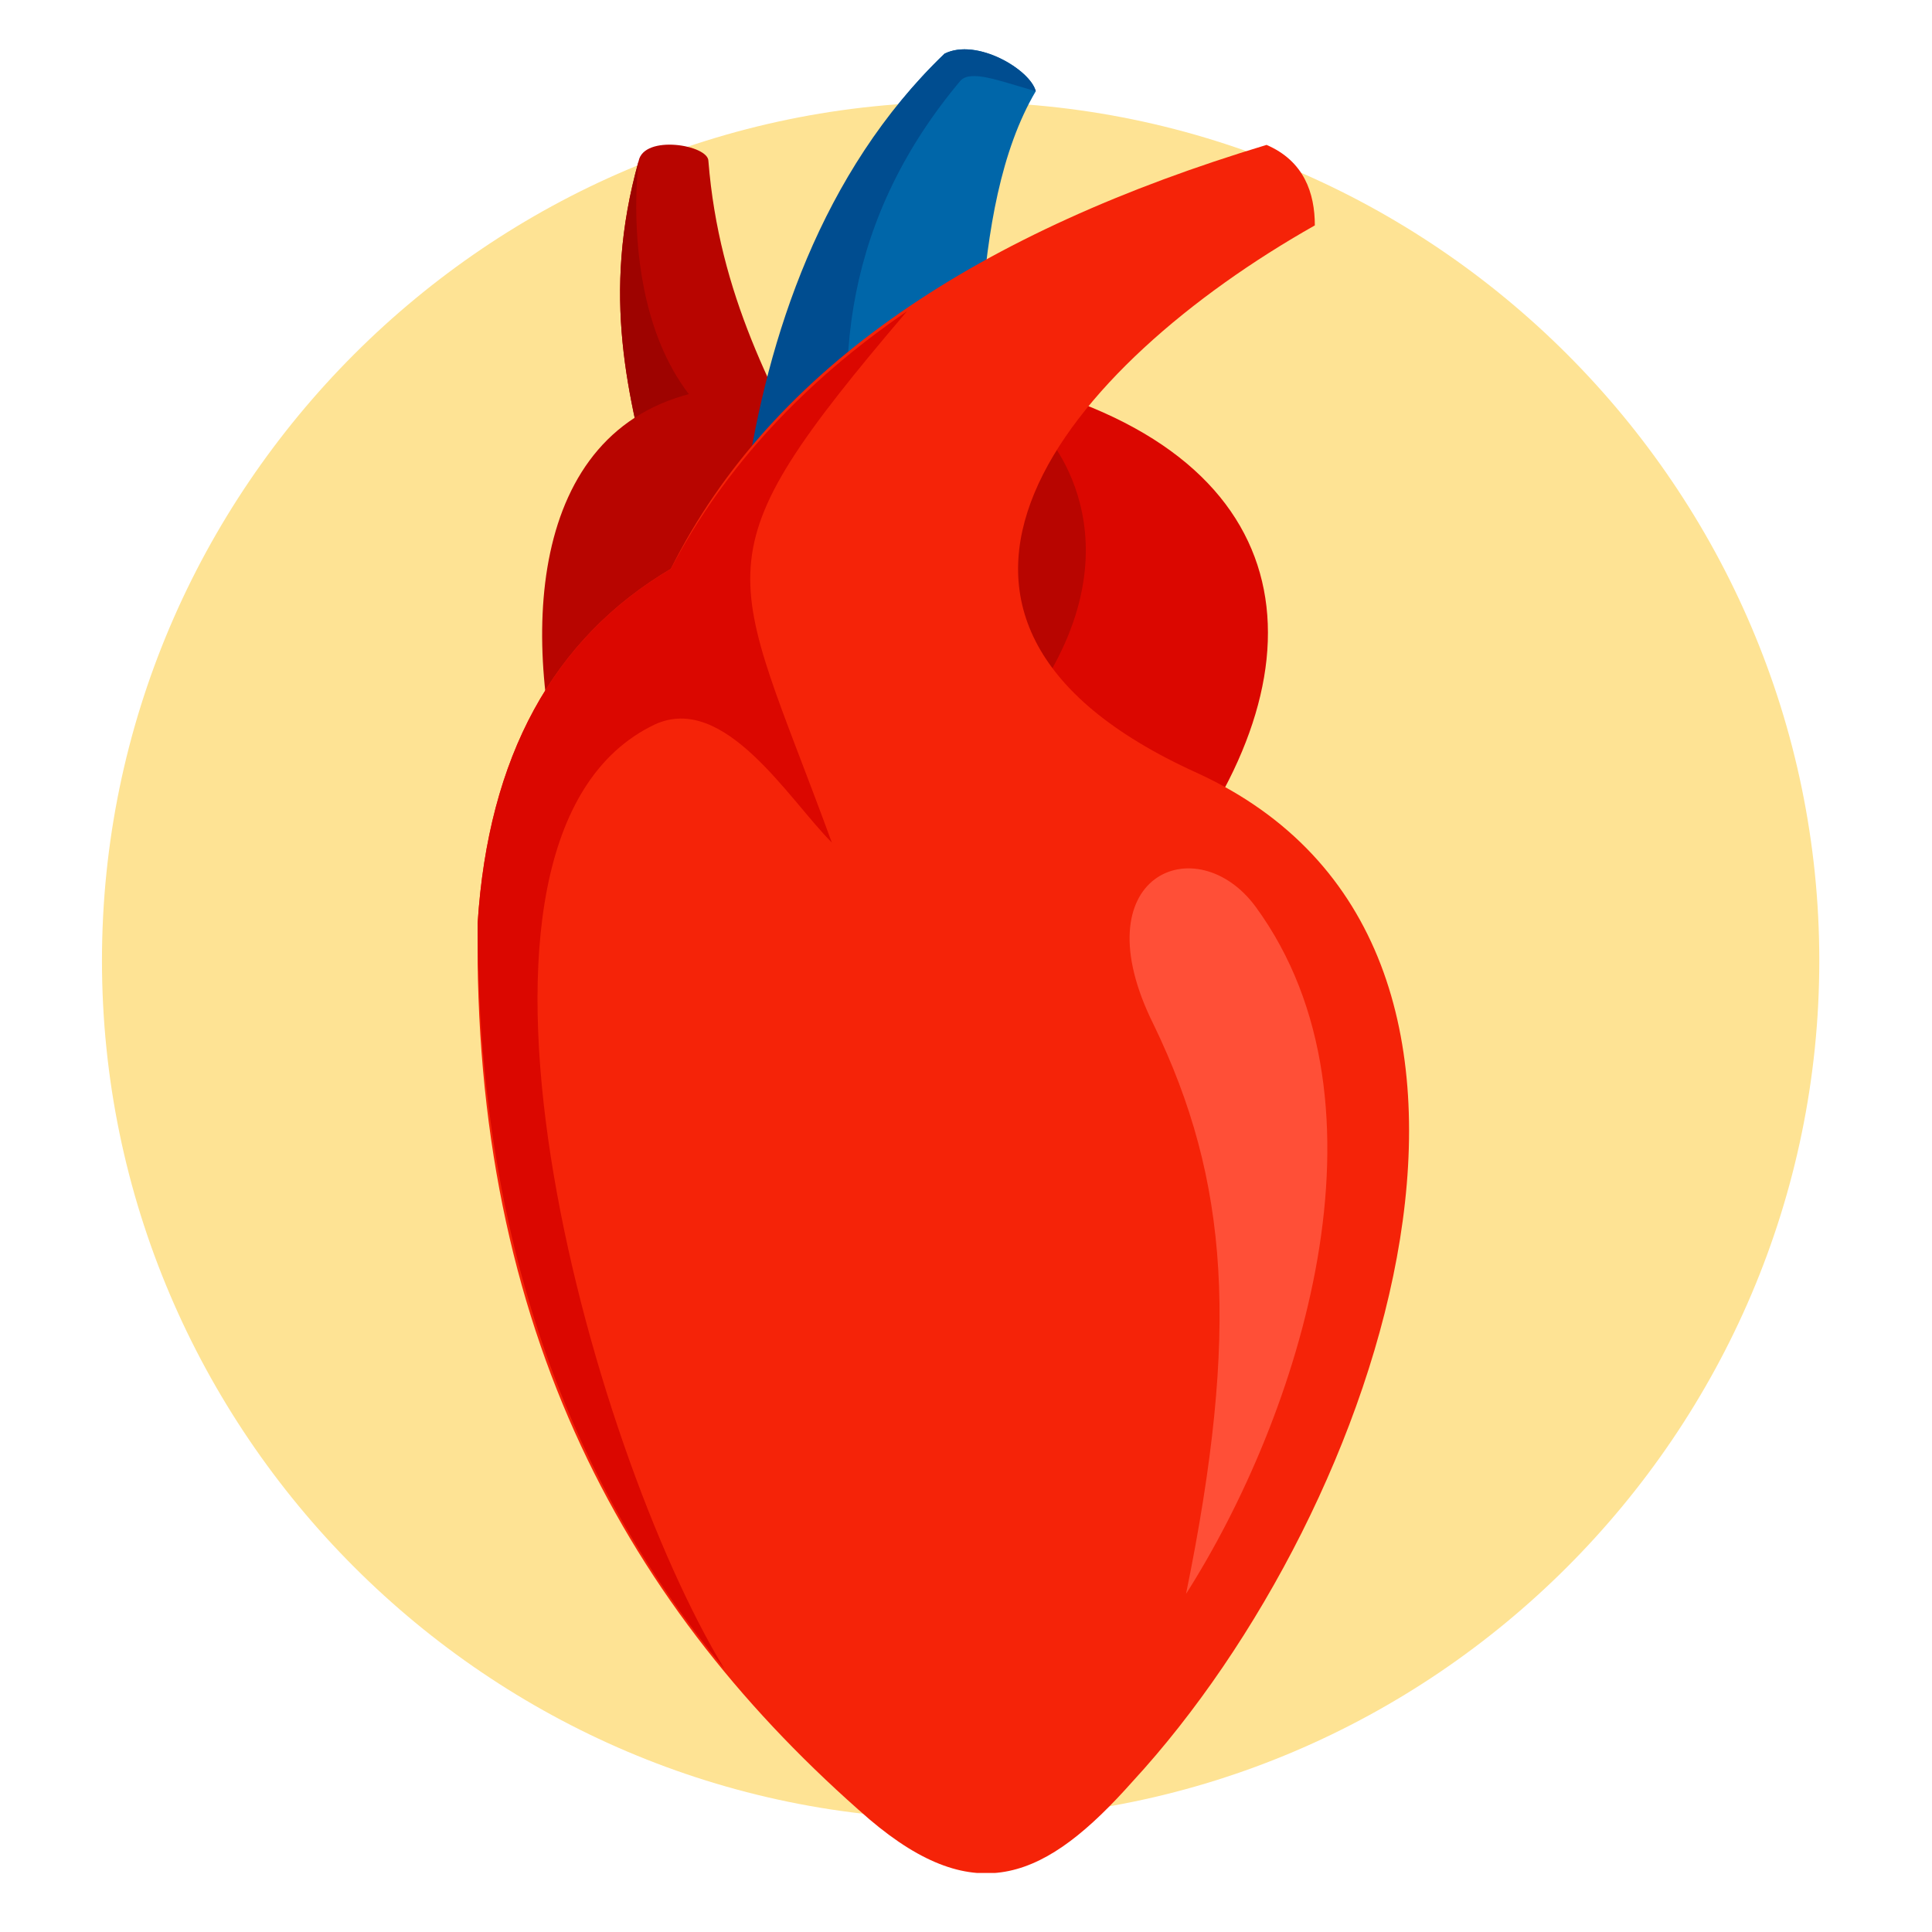<?xml version="1.0" encoding="UTF-8"?>
<svg id="Layer_1" xmlns="http://www.w3.org/2000/svg" xmlns:xlink="http://www.w3.org/1999/xlink" version="1.1" viewBox="0 0 36 36">
  <!-- Generator: Adobe Illustrator 29.2.1, SVG Export Plug-In . SVG Version: 2.1.0 Build 116)  -->
  <defs>
    <style>
      .st0 {
        fill: none;
      }

      .st1 {
        fill: #9e0300;
      }

      .st1, .st2, .st3, .st4, .st5, .st6, .st7 {
        fill-rule: evenodd;
      }

      .st8 {
        fill: #fee394;
      }

      .st2 {
        fill: #db0700;
      }

      .st3 {
        fill: #ff4f37;
      }

      .st4 {
        fill: #0066a9;
      }

      .st5 {
        fill: #004d90;
      }

      .st6 {
        fill: #f52308;
      }

      .st7 {
        fill: #b80500;
      }

      .st9 {
        clip-path: url(#clippath);
      }
    </style>
    <clipPath id="clippath">
      <rect class="st0" x="8.9" y=".9" width="17.4" height="34"/>
    </clipPath>
  </defs>
  <path class="st8" d="M17.9,1.9h0c8.8,0,16,7.2,16,16h0c0,8.8-7.2,16-16,16h0c-8.8,0-16-7.2-16-16h0C1.9,9.1,9.1,1.9,17.9,1.9Z"/>
  <g class="st9">
    <g>
      <path class="st7" d="M12.2,9.3c-.5-1.9-1-3.8-.3-6.3.1-.5,1.3-.3,1.3,0,.2,2.5,1.2,4.3,2.2,6.2-1.1,0-2.2,0-3.2.1Z"/>
      <path class="st1" d="M12.2,9.3c-.5-1.9-1-3.8-.3-6.3,0,0-.6,4.5,2.6,5.5.9.3.8.5,0,.7h-2.3c0,0,0,0,0,0Z"/>
      <path class="st7" d="M14.4,7.2c-4.1-.2-4.7,3.5-4.1,6.6,1.8-1.3,3.6-2.7,5.4-4-.5-.9-.9-1.8-1.4-2.6Z"/>
      <path class="st2" d="M19.2,7.2c5.3,1.5,5.5,5.5,2.4,9.3-1.2-.2-2.4-.4-3.6-.6-.1-2.6-.3-5.2-.4-7.8.5-.3,1.1-.6,1.6-.8h0Z"/>
      <path class="st7" d="M17.9,13.4l-.3-5.4h.1c0,0,1.7,0,1.7,0,0,0,2,2-.2,5.1-.6.9-1.1.9-1.3.3h0Z"/>
      <path class="st4" d="M18.1,10.2c.2-2.5-.1-6.3,1.2-8.5-.1-.4-1.1-1-1.7-.7-2.7,2.6-3.5,6.4-3.9,9.4,1-.4,3.4.2,4.3-.2Z"/>
      <path class="st5" d="M19.3,1.7c-.1-.4-1.1-1-1.7-.7-2.3,2.2-3.3,5.3-3.7,8l2.2.8c-.7-3-.3-5.8,1.8-8.3.2-.2.7,0,1.4.2h0Z"/>
      <path class="st6" d="M12.5,10.6c-2.2,1.3-3.4,3.5-3.6,6.6-.1,7.6,2.8,12.8,7.3,16.7,2,1.7,3.3,1.1,4.9-.7,4.7-5.1,8.2-15.6,1.2-18.8-6.4-2.9-2.4-7.6,2.2-10.2,0-.6-.2-1.2-.9-1.5-5.3,1.6-9.2,4.1-11.1,7.9h0Z"/>
      <path class="st2" d="M12.5,10.6c-2.2,1.3-3.4,3.5-3.6,6.6,0,5.9,1.7,10.4,4.6,13.9-2.5-4.1-5.7-15.5-1.3-17.6,1.3-.6,2.5,1.4,3.3,2.2-1.9-5.2-2.6-5.2,1.4-9.9-1.9,1.3-3.4,2.9-4.4,4.8h0Z"/>
      <path class="st3" d="M23.4,16.9c2.7,3.7.8,9.5-1.3,12.8,1-4.9.8-7.7-.6-10.6-1.4-2.8.8-3.7,1.9-2.2h0Z"/>
    </g>
  </g>
</svg>